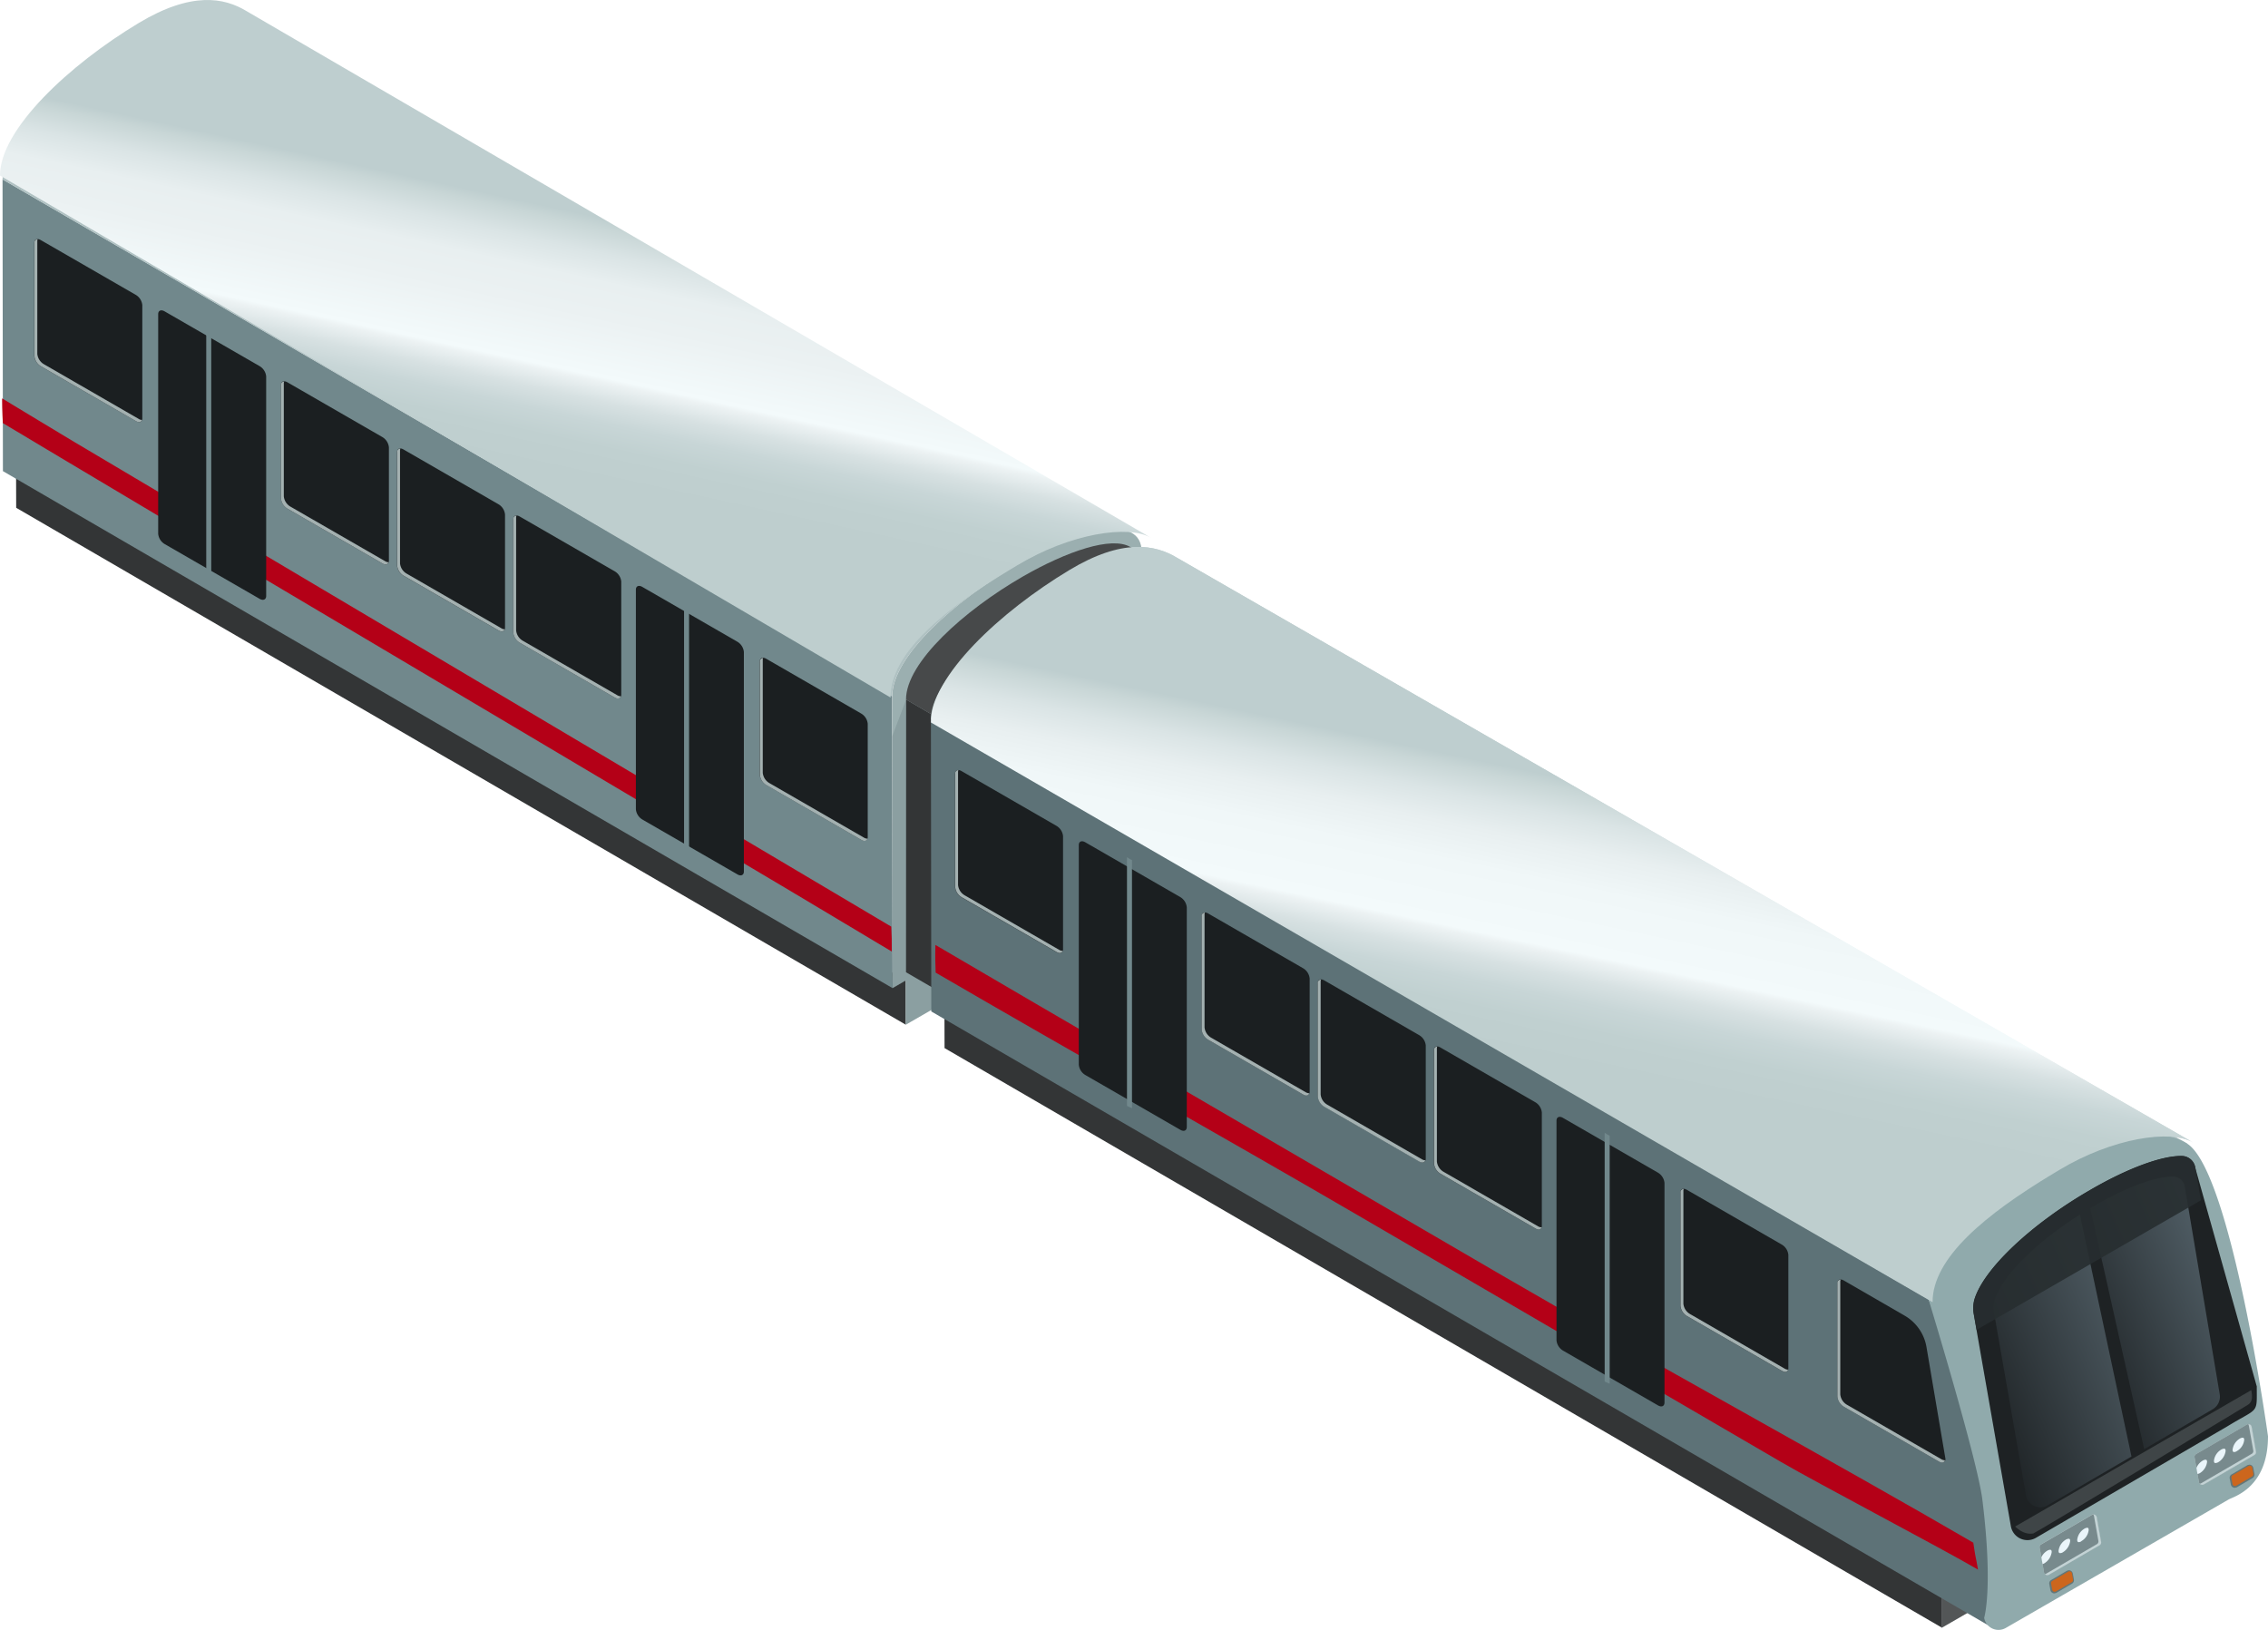 <svg xmlns="http://www.w3.org/2000/svg" xmlns:xlink="http://www.w3.org/1999/xlink" width="487.547" height="350.428" viewBox="0 0 487.547 350.428">
  <defs>
    <linearGradient id="linear-gradient" x1="-10.218" y1="2.482" x2="-10.219" y2="2.48" gradientUnits="objectBoundingBox">
      <stop offset="0" stop-color="#71888c"/>
      <stop offset="1" stop-color="#5d7277"/>
    </linearGradient>
    <linearGradient id="linear-gradient-2" x1="-8.062" y1="3.178" x2="-8.063" y2="3.176" gradientUnits="objectBoundingBox">
      <stop offset="0" stop-color="#afc1c2"/>
      <stop offset="0.038" stop-color="#bbccca"/>
      <stop offset="0.132" stop-color="#d0dcdc"/>
      <stop offset="0.24" stop-color="#e2eaeb"/>
      <stop offset="0.372" stop-color="#ecf5f5"/>
      <stop offset="0.6" stop-color="#f0f8f9"/>
      <stop offset="0.619" stop-color="#e7eeef"/>
      <stop offset="0.692" stop-color="#cdd8d9"/>
      <stop offset="0.772" stop-color="#bcc"/>
      <stop offset="0.865" stop-color="#b2c4c3"/>
      <stop offset="1" stop-color="#afc1c1"/>
    </linearGradient>
    <linearGradient id="linear-gradient-3" x1="0.556" y1="0.333" x2="0.439" y2="0.667" gradientUnits="objectBoundingBox">
      <stop offset="0" stop-color="#bececf"/>
      <stop offset="0.038" stop-color="#c8d6d6"/>
      <stop offset="0.132" stop-color="#dae4e5"/>
      <stop offset="0.24" stop-color="#e8eff0"/>
      <stop offset="0.372" stop-color="#f0f7f8"/>
      <stop offset="0.6" stop-color="#f3fafb"/>
      <stop offset="0.619" stop-color="#ecf2f3"/>
      <stop offset="0.692" stop-color="#d7e1e2"/>
      <stop offset="0.772" stop-color="#c8d6d7"/>
      <stop offset="0.865" stop-color="#c0d0d0"/>
      <stop offset="1" stop-color="#becece"/>
    </linearGradient>
    <linearGradient id="linear-gradient-4" x1="0.556" y1="0.333" x2="0.439" y2="0.667" gradientUnits="objectBoundingBox">
      <stop offset="0" stop-color="#bececf"/>
      <stop offset="0.038" stop-color="#c8d6d6"/>
      <stop offset="0.132" stop-color="#dae4e5"/>
      <stop offset="0.24" stop-color="#e8eff0"/>
      <stop offset="0.372" stop-color="#ebf1f2"/>
      <stop offset="0.6" stop-color="#f3fafb"/>
      <stop offset="0.619" stop-color="#ecf2f3"/>
      <stop offset="0.692" stop-color="#d7e1e2"/>
      <stop offset="0.772" stop-color="#c8d6d7"/>
      <stop offset="0.865" stop-color="#c0d0d0"/>
      <stop offset="1" stop-color="#becece"/>
    </linearGradient>
    <linearGradient id="linear-gradient-5" x1="-39.027" y1="5.402" x2="-39.036" y2="5.391" gradientUnits="objectBoundingBox">
      <stop offset="0" stop-color="#47494a"/>
      <stop offset="0.512" stop-color="#7e7d7d"/>
      <stop offset="0.606" stop-color="#797978"/>
      <stop offset="0.723" stop-color="#6b6b6a"/>
      <stop offset="0.853" stop-color="#565757"/>
      <stop offset="0.991" stop-color="#3e4040"/>
      <stop offset="1" stop-color="#3c3e3e"/>
    </linearGradient>
    <linearGradient id="linear-gradient-6" x1="-9.43" y1="1.62" x2="-9.43" y2="1.618" xlink:href="#linear-gradient"/>
    <linearGradient id="linear-gradient-7" x1="-7.987" y1="2.188" x2="-7.988" y2="2.186" xlink:href="#linear-gradient-2"/>
    <linearGradient id="linear-gradient-8" x1="-32.179" y1="2.122" x2="-32.176" y2="2.115" gradientUnits="objectBoundingBox">
      <stop offset="0" stop-color="#a1b4b7"/>
      <stop offset="0.374" stop-color="#9ab0b1"/>
      <stop offset="1" stop-color="#90aaac"/>
    </linearGradient>
    <linearGradient id="linear-gradient-10" x1="-30.121" y1="5.314" x2="-30.12" y2="5.296" gradientUnits="objectBoundingBox">
      <stop offset="0" stop-color="#1e2224"/>
      <stop offset="1" stop-color="#1b1f21"/>
    </linearGradient>
    <linearGradient id="linear-gradient-11" x1="-12.071" y1="2.718" x2="-12.071" y2="2.711" xlink:href="#linear-gradient-10"/>
    <linearGradient id="linear-gradient-12" x1="-96.19" y1="5.179" x2="-96.169" y2="5.146" xlink:href="#linear-gradient-10"/>
    <linearGradient id="linear-gradient-13" x1="-344.083" y1="4.166" x2="-345.741" y2="4.145" xlink:href="#linear-gradient"/>
    <linearGradient id="linear-gradient-14" x1="-91.742" y1="6.116" x2="-91.721" y2="6.083" xlink:href="#linear-gradient-10"/>
    <linearGradient id="linear-gradient-15" x1="-248.618" y1="5.264" x2="-250.276" y2="5.244" xlink:href="#linear-gradient"/>
    <linearGradient id="linear-gradient-16" x1="-98.719" y1="8.81" x2="-98.707" y2="8.764" xlink:href="#linear-gradient-10"/>
    <linearGradient id="linear-gradient-17" x1="-27.403" y1="6.958" x2="-27.402" y2="6.941" xlink:href="#linear-gradient-10"/>
    <linearGradient id="linear-gradient-18" x1="-10.964" y1="3.593" x2="-10.964" y2="3.586" xlink:href="#linear-gradient-10"/>
    <linearGradient id="linear-gradient-19" x1="-87.632" y1="6.987" x2="-87.611" y2="6.954" xlink:href="#linear-gradient-10"/>
    <linearGradient id="linear-gradient-20" x1="-160.115" y1="6.282" x2="-161.773" y2="6.261" xlink:href="#linear-gradient"/>
    <linearGradient id="linear-gradient-21" x1="-83.206" y1="7.923" x2="-83.184" y2="7.89" xlink:href="#linear-gradient-10"/>
    <linearGradient id="linear-gradient-22" x1="-64.626" y1="7.381" x2="-66.283" y2="7.36" xlink:href="#linear-gradient"/>
    <linearGradient id="linear-gradient-23" x1="-38.585" y1="2.663" x2="-38.592" y2="2.672" xlink:href="#linear-gradient-10"/>
    <clipPath id="clip-path">
      <path id="SVGID" d="M504.445,313.875c1.3-.765.935-2.251.688-3.739l-8.714-51.776a2.97,2.97,0,0,0-2.932-2.582c-4.357-.054-10.639,2.69-18.52,7.262-12.964,7.477-23.05,17.133-24.986,23.615-.274,1.008-.319,2.065-1.7,2.467l4.332,48.824c1.913,2.592,3.787,3.908,5.754,3.563C458.783,341.434,504.445,313.875,504.445,313.875Z" transform="translate(-448.277 -255.776)" fill="none"/>
    </clipPath>
    <linearGradient id="linear-gradient-24" x1="0.973" y1="0.132" x2="0.061" y2="0.956" gradientUnits="objectBoundingBox">
      <stop offset="0" stop-color="#536169"/>
      <stop offset="1" stop-color="#1b1f21"/>
    </linearGradient>
    <linearGradient id="linear-gradient-25" x1="0.898" y1="0.105" x2="0.008" y2="0.917" xlink:href="#linear-gradient-24"/>
    <linearGradient id="linear-gradient-26" x1="-47.966" y1="5.823" x2="-47.969" y2="5.837" gradientUnits="objectBoundingBox">
      <stop offset="0" stop-color="#272e30"/>
      <stop offset="1" stop-color="#272e2f"/>
    </linearGradient>
    <linearGradient id="linear-gradient-27" x1="-54.213" y1="5.517" x2="-54.213" y2="5.513" gradientUnits="objectBoundingBox">
      <stop offset="0" stop-color="#f9b424"/>
      <stop offset="0.167" stop-color="#eea422"/>
      <stop offset="0.725" stop-color="#d5761e"/>
      <stop offset="0.995" stop-color="#cc661d"/>
    </linearGradient>
    <clipPath id="clip-path-2">
      <path id="SVGID-2" data-name="SVGID" d="M501.674,314.534l-10.867,6.32a.687.687,0,0,0-.35.726l.941,5.325a.7.7,0,0,0,1.049.484l10.867-6.32a.685.685,0,0,0,.35-.726l-.941-5.325a.7.7,0,0,0-.815-.571A.719.719,0,0,0,501.674,314.534Z" transform="translate(-490.447 -314.436)" fill="none"/>
    </clipPath>
    <clipPath id="clip-path-3">
      <path id="SVGID-3" data-name="SVGID" d="M471.34,333.322l.941,5.325a.67.67,0,0,1-.35.726l-10.867,6.32a.7.7,0,0,1-.963-.25.681.681,0,0,1-.086-.233l-.941-5.325a.666.666,0,0,1,.35-.726l10.867-6.32a.7.7,0,0,1,1.049.484Z" transform="translate(-459.06 -332.737)" fill="none"/>
    </clipPath>
  </defs>
  <g id="Group_4481" data-name="Group 4481" transform="translate(-45.79 -25.687)">
    <g id="Group_4079" data-name="Group 4079" transform="translate(46.233 28.332)">
      <g id="Group_4057" data-name="Group 4057" transform="translate(0.103)">
        <path id="Path_1796" data-name="Path 1796" d="M240.328,230.924,49.068,119.788l.027,9.495L240.328,240.418Z" transform="translate(-46.163 -22.754)" fill="#333536"/>
        <path id="Path_1797" data-name="Path 1797" d="M237.564,173.328,46.33,62.192l.081,62.722,191.26,111.163Z" transform="translate(-46.33 -26.267)" fill="url(#linear-gradient)"/>
        <path id="Path_1798" data-name="Path 1798" d="M97.894,29.157c-4.277-2.5-14.524.941-24.772,6.858C59.7,43.735,46.3,55.731,46.33,64.257L237.564,175.393c-.027-8.5,13.368-20.5,26.789-28.241,10.247-5.917,20.469-9.337,24.772-6.858Z" transform="translate(-46.33 -28.332)" fill="url(#linear-gradient-2)"/>
        <path id="Path_1799" data-name="Path 1799" d="M280.309,200.769l-.081-62.749c-.027-8.5-13.448-5.03-26.843,2.716-13.421,7.745-26.815,19.742-26.789,28.241l.081,62.749,2.824-1.64v9.521l48.037-27.726-.054-9.495Z" transform="translate(-35.336 -21.944)" fill="#9bafb0"/>
        <path id="Path_1800" data-name="Path 1800" d="M280.309,198.665,229.582,167.6,226.6,175.45l.081,54.2,2.824-1.64V237.5l48.037-27.7-.054-9.495Z" transform="translate(-35.336 -19.838)" fill="#64797d" opacity="0.3" style="isolation: isolate"/>
        <path id="Path_2516" data-name="Path 2516" d="M53,6.337c-4.758-2.9-11.815-4.283-23.216,2.584C14.883,17.879-.02,31.8.01,41.695L215.336,166.337c-.029-9.508,11.329-18.855,25.876-27.613l1.377-.829c11.4-6.867,23.959-8.764,28.747-5.892Z" transform="translate(199.561 110.988)" fill="url(#linear-gradient-3)"/>
        <path id="Path_2517" data-name="Path 2517" d="M76.886,18.753c-4.758-2.9-11.815-4.283-23.216,2.584-14.9,8.958-29.806,22.88-29.776,32.774L215.336,166.337c-.029-9.508,11.329-18.855,25.876-27.613l1.377-.829c11.4-6.867,23.959-8.764,28.747-5.892Z" transform="translate(-24.439 -19.012)" fill="url(#linear-gradient-4)"/>
      </g>
      <g id="Group_4058" data-name="Group 4058" transform="translate(194.322 114.175)">
        <path id="Path_1801" data-name="Path 1801" d="M283.743,199.173,229.412,167.6l-.027,58.63,54.358,31.523Z" transform="translate(-229.385 -134.014)" fill="#333536"/>
        <path id="Path_1802" data-name="Path 1802" d="M283.743,140.293l-6.159-3.578c-4.007-2.339-13.581.888-23.158,6.4-12.531,7.236-25.067,18.447-25.04,26.413l54.331,31.576V140.293Z" transform="translate(-229.385 -135.944)" fill="url(#linear-gradient-5)"/>
      </g>
      <g id="Group_4059" data-name="Group 4059" transform="translate(0 83.007)">
        <path id="Path_1803" data-name="Path 1803" d="M451.639,353.888,237.167,229.251l.027,9.521L451.639,363.41Z" transform="translate(-34.588 -99.086)" fill="#333536"/>
        <path id="Path_1804" data-name="Path 1804" d="M486.085,330.747l-46.8,27v-9.145l46.8-27Z" transform="translate(-22.261 -93.453)" fill="#535657"/>
        <path id="Path_1805" data-name="Path 1805" d="M448.9,296.292,234.429,171.655l.081,62.749L461.865,366.465l1.251-35.718Z" transform="translate(-34.755 -102.598)" fill="url(#linear-gradient-6)"/>
        <path id="Path_1806" data-name="Path 1806" d="M285.993,138.62c-4.277-2.5-14.524.941-24.772,6.858C247.8,153.225,234.4,165.22,234.429,173.72L448.874,298.359c-.027-8.5,13.368-20.5,26.789-28.241,9.973-5.756,13.529-5.608,18.6-6.332.027,0,10.335,1.187,10.309,1.161Z" transform="translate(-34.755 -104.664)" fill="url(#linear-gradient-7)"/>
        <path id="Path_1807" data-name="Path 1807" d="M509.532,320.6c0,11.1-7.352,12.955-8.488,13.617l-47.875,27.6a3.126,3.126,0,0,1-4.653-2.178s1.967-6.3-.381-25.359c-1.068-8.671-11.588-43.146-11.588-43.146-.027-8.5,13.367-20.5,26.789-28.241,0,0,19.433-11.518,28.907-5.145S509.532,320.6,509.532,320.6Z" transform="translate(-22.428 -97.465)" fill="url(#linear-gradient-8)"/>
        <g id="Group_4481-2" data-name="Group 4481" transform="translate(200.608 117.508)">
          <path id="Path_2511" data-name="Path 2511" d="M235.343,217.321q10.871,6.366,21.743,12.73,18.687,10.9,37.387,21.783,31.39,18.3,62.78,36.595c28.037,16.345,73.162,41.068,101.2,57.408.676,4.475.4,2.211,1.011,5.786-7.909-4.625-34.441-18.532-42.356-23.148q-45.017-26.253-90.039-52.5c-28.7-16.726-62.978-35.977-91.675-52.7C235.333,220.944,235.268,220.188,235.343,217.321Z" transform="translate(-235.309 -217.321)" fill="#b40017"/>
        </g>
        <g id="Group_4482" data-name="Group 4482">
          <path id="Path_2512" data-name="Path 2512" d="M237.493,225.5c-7.032-4.19-15.163-9.093-22.2-13.273q-29.6-17.581-59.2-35.149-38.248-22.7-76.5-45.39C68.645,125.2,46.4,111.881,46.4,111.881s-.164-2.7-.164-5.313c4.582,2.748,10.881,6.61,15.476,9.34q27.681,16.443,55.375,32.869,34.147,20.263,68.3,40.52,26,15.423,51.992,30.842C237.493,222.692,237.493,222.692,237.493,225.5Z" transform="translate(-46.233 -106.568)" fill="#b40017"/>
        </g>
        <path id="Path_2515" data-name="Path 2515" d="M53,6.337c-4.758-2.9-11.815-4.283-23.216,2.584C14.883,17.879-.02,31.8.01,41.695L215.336,166.337c-.029-9.508,11.329-18.855,25.876-27.613l1.377-.829c11.4-6.867,23.959-8.764,28.747-5.892Z" transform="translate(199.664 27.981)" fill="url(#linear-gradient-3)"/>
      </g>
      <g id="Group_4074" data-name="Group 4074" transform="translate(204.865 162.922)">
        <g id="Group_4071" data-name="Group 4071">
          <path id="Path_1824" data-name="Path 1824" d="M311.1,249.88,290.686,238.1a2.889,2.889,0,0,1-1.4-2.206V211.553c0-.78.619-1.049,1.4-.592L311.1,222.738a2.882,2.882,0,0,1,1.4,2.206v24.341C312.5,250.04,311.853,250.311,311.1,249.88Zm24.96,14.389-20.414-11.777a2.889,2.889,0,0,1-1.4-2.206V225.942c0-.78.619-1.049,1.4-.592l20.414,11.777a2.882,2.882,0,0,1,1.4,2.206v24.341c0,.784-.62,1.054-1.4.6Zm24.959,14.418L340.6,266.91a2.889,2.889,0,0,1-1.4-2.206V240.359c0-.78.619-1.049,1.4-.592l20.414,11.777a2.882,2.882,0,0,1,1.4,2.206v24.341C362.419,278.875,361.8,279.143,361.019,278.687Z" transform="translate(-236.275 -180.129)" fill="url(#linear-gradient-10)"/>
          <path id="Path_1825" data-name="Path 1825" d="M261.135,221.031,240.72,209.254a2.889,2.889,0,0,1-1.4-2.206V182.7c0-.78.619-1.049,1.4-.592l20.414,11.777a2.882,2.882,0,0,1,1.4,2.206V220.44C262.533,221.22,261.915,221.488,261.135,221.031Zm155.919,90.023-20.414-11.777a2.889,2.889,0,0,1-1.4-2.206V272.727c0-.78.619-1.049,1.4-.592l20.414,11.777a2.882,2.882,0,0,1,1.4,2.206v24.341c.028.783-.619,1.053-1.4.6Z" transform="translate(-239.322 -181.889)" fill="url(#linear-gradient-11)"/>
        </g>
        <g id="Group_4072" data-name="Group 4072" transform="translate(129.291 74.557)">
          <path id="Path_1826" data-name="Path 1826" d="M382.994,314.191l-20.414-11.777a2.89,2.89,0,0,1-1.4-2.206V252.975c0-.78.619-1.049,1.4-.592l20.414,11.777a2.882,2.882,0,0,1,1.4,2.206v47.2C384.392,314.38,383.774,314.648,382.994,314.191Z" transform="translate(-361.181 -252.16)" fill="url(#linear-gradient-12)"/>
          <path id="Path_1827" data-name="Path 1827" d="M371.721,255.871c-.268-.135-.511-.318-.78-.484v53.474c.35.161.726.318,1.076.484V256.006A2.974,2.974,0,0,0,371.721,255.871Z" transform="translate(-360.586 -251.963)" fill="url(#linear-gradient-13)"/>
        </g>
        <g id="Group_4073" data-name="Group 4073" transform="translate(26.6 15.304)">
          <path id="Path_1828" data-name="Path 1828" d="M286.206,258.344l-20.414-11.777a2.889,2.889,0,0,1-1.4-2.206V197.128c0-.78.619-1.049,1.4-.592l20.414,11.777a2.884,2.884,0,0,1,1.4,2.21v47.2C287.607,258.533,286.986,258.8,286.206,258.344Z" transform="translate(-264.393 -196.313)" fill="url(#linear-gradient-14)"/>
          <path id="Path_1829" data-name="Path 1829" d="M274.933,200.028c-.269-.135-.511-.318-.78-.484v53.474c.35.161.726.318,1.076.484V200.158A3.055,3.055,0,0,0,274.933,200.028Z" transform="translate(-263.798 -196.116)" fill="url(#linear-gradient-15)"/>
        </g>
        <path id="Path_1830" data-name="Path 1830" d="M439.9,324.257,419.49,312.48a2.889,2.889,0,0,1-1.4-2.206V285.93c0-.78.619-1.049,1.4-.592l13.071,7.557a9.65,9.65,0,0,1,4.68,6.725l4.088,24.1C441.3,324.418,440.685,324.688,439.9,324.257Z" transform="translate(-228.419 -175.593)" fill="url(#linear-gradient-16)"/>
        <path id="Path_1831" data-name="Path 1831" d="M340.425,265.787c-.161.484-.673.619-1.318.27L318.692,254.28a2.889,2.889,0,0,1-1.4-2.206V227.728a.69.69,0,0,1,.591-.775.741.741,0,0,1,.108-.005,1.181,1.181,0,0,0-.081.318v24.341a2.846,2.846,0,0,0,1.4,2.206l20.414,11.777A1.529,1.529,0,0,0,340.425,265.787Zm-25.659-14.6-20.414-11.777a2.889,2.889,0,0,1-1.4-2.206V212.854a.97.97,0,0,1,.081-.318.688.688,0,0,0-.7.672.743.743,0,0,0,.005.108v24.341a2.846,2.846,0,0,0,1.4,2.206l20.414,11.777c.645.377,1.156.242,1.318-.268a1.531,1.531,0,0,1-.7-.19Zm-52.987-30.608-20.414-11.781a2.889,2.889,0,0,1-1.4-2.206V182.219a.971.971,0,0,1,.081-.318.688.688,0,0,0-.7.672.741.741,0,0,0,.005.108v24.337a2.846,2.846,0,0,0,1.4,2.206L261.161,221c.645.377,1.156.242,1.318-.268A1,1,0,0,1,261.779,220.574Zm102.935,59.441L344.3,268.238a2.889,2.889,0,0,1-1.4-2.206V241.66a.97.97,0,0,1,.081-.318.688.688,0,0,0-.7.672.743.743,0,0,0,.005.108v24.341a2.846,2.846,0,0,0,1.4,2.206L364.1,280.446c.645.377,1.156.242,1.318-.268A1.163,1.163,0,0,1,364.714,280.015Zm86.714,50.079-20.414-11.777a2.889,2.889,0,0,1-1.4-2.206V291.768a.97.97,0,0,1,.081-.318.688.688,0,0,0-.7.672.743.743,0,0,0,.005.108v24.341a2.846,2.846,0,0,0,1.4,2.206l20.415,11.777c.645.377,1.156.242,1.318-.268a1.607,1.607,0,0,1-.7-.19Zm-33.728-19.5-20.413-11.778a2.889,2.889,0,0,1-1.4-2.206V272.269a.97.97,0,0,1,.081-.318.688.688,0,0,0-.7.672.738.738,0,0,0,.005.108v24.337a2.846,2.846,0,0,0,1.4,2.206l20.414,11.777c.645.377,1.156.242,1.318-.268a1.243,1.243,0,0,1-.7-.186Z" transform="translate(-239.321 -181.888)" fill="#b3c1c1" opacity="0.9" style="isolation: isolate"/>
      </g>
      <g id="Group_4078" data-name="Group 4078" transform="translate(6.935 48.752)">
        <g id="Group_4075" data-name="Group 4075">
          <path id="Path_1832" data-name="Path 1832" d="M124.547,142.27l-20.414-11.777a2.889,2.889,0,0,1-1.4-2.206V103.915c0-.78.619-1.049,1.4-.592L124.547,115.1a2.882,2.882,0,0,1,1.4,2.206v24.345C125.945,142.457,125.327,142.727,124.547,142.27Zm24.96,14.414-20.414-11.777a2.889,2.889,0,0,1-1.4-2.206V118.358c0-.78.619-1.049,1.4-.592l20.414,11.777a2.884,2.884,0,0,1,1.4,2.207v24.344C150.933,156.874,150.286,157.116,149.507,156.683ZM174.494,171.1l-20.414-11.777a2.889,2.889,0,0,1-1.4-2.206V132.775c0-.78.619-1.049,1.4-.592l20.414,11.777a2.883,2.883,0,0,1,1.4,2.209V170.51C175.889,171.263,175.246,171.537,174.494,171.1Z" transform="translate(-49.722 -72.524)" fill="url(#linear-gradient-17)"/>
          <path id="Path_1833" data-name="Path 1833" d="M74.608,113.419l-20.441-11.78a2.889,2.889,0,0,1-1.4-2.206V75.1c0-.78.619-1.049,1.4-.592L74.583,86.281a2.882,2.882,0,0,1,1.4,2.206v24.341C76.008,113.611,75.389,113.876,74.608,113.419Zm155.919,90.023-20.414-11.777a2.889,2.889,0,0,1-1.4-2.206V165.114c0-.78.619-1.049,1.4-.592L230.527,176.3a2.882,2.882,0,0,1,1.4,2.206v24.341C231.928,203.629,231.307,203.9,230.527,203.441Z" transform="translate(-52.769 -74.282)" fill="url(#linear-gradient-18)"/>
        </g>
        <g id="Group_4076" data-name="Group 4076" transform="translate(129.318 74.578)">
          <path id="Path_1834" data-name="Path 1834" d="M196.466,206.58,176.051,194.8a2.889,2.889,0,0,1-1.4-2.206v-47.21c0-.78.619-1.049,1.4-.592l20.415,11.777a2.884,2.884,0,0,1,1.4,2.21v47.2C197.867,206.766,197.219,207.034,196.466,206.58Z" transform="translate(-174.653 -144.573)" fill="url(#linear-gradient-19)"/>
          <path id="Path_1835" data-name="Path 1835" d="M185.193,148.259c-.268-.135-.511-.318-.78-.484v53.474c.35.161.726.318,1.076.484V148.42A2.966,2.966,0,0,1,185.193,148.259Z" transform="translate(-174.058 -144.377)" fill="url(#linear-gradient-20)"/>
        </g>
        <g id="Group_4077" data-name="Group 4077" transform="translate(26.628 15.331)">
          <path id="Path_1836" data-name="Path 1836" d="M99.68,150.757,79.265,138.98a2.886,2.886,0,0,1-1.4-2.209V89.547c0-.78.619-1.049,1.4-.592L99.68,100.731a2.882,2.882,0,0,1,1.4,2.206v47.2C101.077,150.92,100.432,151.19,99.68,150.757Z" transform="translate(-77.866 -88.732)" fill="url(#linear-gradient-21)"/>
          <path id="Path_1837" data-name="Path 1837" d="M88.381,92.413c-.269-.135-.511-.318-.78-.484V145.4c.35.161.726.318,1.076.484V92.576A2.867,2.867,0,0,0,88.381,92.413Z" transform="translate(-77.272 -88.537)" fill="url(#linear-gradient-22)"/>
        </g>
        <path id="Path_1838" data-name="Path 1838" d="M153.9,158.172c-.161.484-.673.619-1.318.268l-20.414-11.777a2.889,2.889,0,0,1-1.4-2.206V120.115a.69.69,0,0,1,.591-.775.739.739,0,0,1,.108-.005,1.179,1.179,0,0,0-.081.318V144a2.844,2.844,0,0,0,1.4,2.2L153.2,157.979A1.252,1.252,0,0,0,153.9,158.172Zm-25.659-14.6L107.8,131.791a2.889,2.889,0,0,1-1.4-2.206V105.241a.97.97,0,0,1,.081-.318.688.688,0,0,0-.7.672.739.739,0,0,0,.005.108v24.337a2.846,2.846,0,0,0,1.4,2.206l20.414,11.777c.645.377,1.156.242,1.318-.268A1.163,1.163,0,0,1,128.239,143.568ZM75.226,112.959l-20.414-11.78a2.889,2.889,0,0,1-1.4-2.206V74.632a.97.97,0,0,1,.081-.318.688.688,0,0,0-.7.672.739.739,0,0,0,.005.108V99.431a2.845,2.845,0,0,0,1.4,2.21l20.414,11.777c.645.377,1.156.242,1.318-.268A1.065,1.065,0,0,1,75.226,112.959ZM178.159,172.4l-20.414-11.777a2.889,2.889,0,0,1-1.4-2.206V134.073a.971.971,0,0,1,.081-.318.688.688,0,0,0-.7.672.741.741,0,0,0,.005.108v24.337a2.846,2.846,0,0,0,1.4,2.206l20.414,11.777c.645.377,1.156.242,1.318-.269a1.523,1.523,0,0,1-.7-.184Zm53.013,30.608-20.414-11.777a2.889,2.889,0,0,1-1.4-2.206V164.682a.97.97,0,0,1,.081-.318.688.688,0,0,0-.7.672.741.741,0,0,0,.005.108V189.48a2.845,2.845,0,0,0,1.4,2.206l20.414,11.777c.645.377,1.156.242,1.318-.268a1.448,1.448,0,0,1-.7-.186Z" transform="translate(-52.768 -74.28)" fill="#b3c1c1" opacity="0.9" style="isolation: isolate"/>
      </g>
    </g>
    <g id="Group_4486" data-name="Group 4486" transform="translate(469.965 269.648)">
      <g id="Group_4061" data-name="Group 4061">
        <path id="Path_1809" data-name="Path 1809" d="M500.317,318.172c6.735-4.117,6.257-2.473,6.248-8.549l-13.214-46.966a2.97,2.97,0,0,0-2.932-2.582c-4.357-.054-11.7,2.69-19.581,7.262-12.964,7.477-23.05,17.133-24.986,23.615a7.049,7.049,0,0,0-.135,3.093l7.988,45.644a3.615,3.615,0,0,0,5.379,2.5Z" transform="translate(-445.607 -255.514)" fill="url(#linear-gradient-23)"/>
        <g id="Group_4484" data-name="Group 4484" transform="translate(2.833)">
          <g id="Group_4483" data-name="Group 4483" clip-path="url(#clip-path)">
            <g id="Group_4060" data-name="Group 4060" transform="translate(1.803 53.689)">
              <path id="Path_1810" data-name="Path 1810" d="M519.319,313.344,462.026,346.4l-12.05-6.939,57.263-33.083Z" transform="translate(-449.976 -306.379)" fill="#c7d2d2" opacity="0.2" style="isolation: isolate"/>
            </g>
          </g>
        </g>
        <g id="Group_4485" data-name="Group 4485" transform="translate(4.376 8.991)">
          <path id="Path_2513" data-name="Path 2513" d="M468.292,271.962c-9.607,6.1-16.842,13.367-18.349,18.407a6.086,6.086,0,0,0-.116,2.663l6.878,39.3a3.116,3.116,0,0,0,4.632,2.155l18.044-10.512Z" transform="translate(-449.732 -263.78)" fill="url(#linear-gradient-24)"/>
          <path id="Path_2514" data-name="Path 2514" d="M497.153,311.059l-7.5-44.584a2.559,2.559,0,0,0-2.524-2.224c-3.753-.047-10.075,2.316-16.861,6.253-.319.185-.629.376-.944.562l11.592,51.8,14.735-8.584A3.139,3.139,0,0,0,497.153,311.059Z" transform="translate(-448.537 -264.25)" fill="url(#linear-gradient-25)"/>
        </g>
      </g>
      <path id="Path_1823" data-name="Path 1823" d="M493.375,262.682a2.97,2.97,0,0,0-2.932-2.582c-4.357-.054-11.7,2.69-19.581,7.262-12.964,7.477-23.05,17.133-24.986,23.615a7.049,7.049,0,0,0-.135,3.093l.592,3.389,48.225-27.838Z" transform="translate(-445.606 -255.513)" opacity="0.9" fill="url(#linear-gradient-26)" style="isolation: isolate"/>
    </g>
    <g id="Group_4066" data-name="Group 4066" transform="translate(484.242 331.885)">
      <g id="Group_4063" data-name="Group 4063" transform="translate(0 19.403)">
        <g id="Group_4062" data-name="Group 4062">
          <path id="Path_1812" data-name="Path 1812" d="M470.291,332.811l-10.867,6.321a.684.684,0,0,0-.35.726l.941,5.325a.7.7,0,0,0,.815.57.718.718,0,0,0,.234-.086l10.867-6.32a.688.688,0,0,0,.35-.726l-.941-5.325a.724.724,0,0,0-.858-.556A.713.713,0,0,0,470.291,332.811Z" transform="translate(-459.064 -332.724)" fill="#cbdbdd"/>
        </g>
      </g>
      <g id="Group_4065" data-name="Group 4065" transform="translate(33.298)">
        <g id="Group_4064" data-name="Group 4064">
          <path id="Path_1813" data-name="Path 1813" d="M501.675,314.534l-10.867,6.32a.684.684,0,0,0-.35.726l.941,5.325a.7.7,0,0,0,.815.57.719.719,0,0,0,.234-.086l10.867-6.32a.688.688,0,0,0,.35-.726l-.941-5.325a.7.7,0,0,0-1.049-.484Z" transform="translate(-490.448 -314.436)" fill="#cbdbdd"/>
        </g>
      </g>
    </g>
    <path id="Path_1815" data-name="Path 1815" d="M501.675,314.534l-10.867,6.32a.684.684,0,0,0-.35.726l.94,5.325a.7.7,0,0,0,1.049.484l10.867-6.32a.688.688,0,0,0,.351-.726l-.941-5.325a.7.7,0,0,0-1.049-.484Z" transform="translate(27.092 17.449)" fill="#788a8d"/>
    <path id="Path_1814" data-name="Path 1814" d="M471.341,333.321l.94,5.325a.667.667,0,0,1-.35.726l-10.867,6.32a.706.706,0,0,1-1.049-.484l-.941-5.325a.668.668,0,0,1,.351-.726l10.867-6.32a.7.7,0,0,1,1.049.484Z" transform="translate(25.178 18.565)" fill="#788a8d"/>
    <path id="Path_1816" data-name="Path 1816" d="M471.276,334.437l.94,5.325a.667.667,0,0,1-.35.726l-10.86,6.321a.7.7,0,0,1-.888-.161.635.635,0,0,0,.3-.081l10.867-6.32a.688.688,0,0,0,.35-.726l-.941-5.325a.613.613,0,0,0-.161-.318A.673.673,0,0,1,471.276,334.437Zm33.3-19.416a.665.665,0,0,0-.751-.566h0a.737.737,0,0,1,.16.318l.941,5.325a.667.667,0,0,1-.35.726l-10.867,6.32a.545.545,0,0,1-.3.081.7.7,0,0,0,.888.161l10.867-6.32a.685.685,0,0,0,.35-.726Z" transform="translate(25.242 17.45)" fill="#cbdbdd" opacity="0.9" style="isolation: isolate"/>
    <path id="Path_1821" data-name="Path 1821" d="M462.1,350.316a.861.861,0,0,1-.834-.7l-.242-1.318a.832.832,0,0,1,.4-.86l3.389-1.99a2.509,2.509,0,0,1,.431-.106.861.861,0,0,1,.834.7l.242,1.318a.836.836,0,0,1-.4.86l-3.389,1.99A2.635,2.635,0,0,1,462.1,350.316Zm38.784-22.705a.861.861,0,0,1-.834-.7l-.242-1.318a.832.832,0,0,1,.4-.86l3.416-1.99a2.5,2.5,0,0,1,.431-.106.861.861,0,0,1,.834.7l.242,1.318a.836.836,0,0,1-.4.86l-3.389,1.99a4.59,4.59,0,0,1-.454.111Z" transform="translate(25.297 17.949)" fill="#212829" opacity="0.4" style="isolation: isolate"/>
    <path id="Path_1822" data-name="Path 1822" d="M465.878,346.006l.242,1.318a.544.544,0,0,1-.269.564l-3.415,1.99a.541.541,0,0,1-.741-.191.527.527,0,0,1-.067-.186l-.242-1.318a.541.541,0,0,1,.27-.564l3.416-1.99a.532.532,0,0,1,.806.377Zm37.951-23.1-3.416,1.99a.586.586,0,0,0-.269.564l.242,1.318a.54.54,0,0,0,.621.445.566.566,0,0,0,.187-.068l3.412-1.995a.591.591,0,0,0,.269-.564l-.242-1.318a.553.553,0,0,0-.651-.433.531.531,0,0,0-.155.056Z" transform="translate(25.319 17.961)" fill="url(#linear-gradient-27)"/>
    <g id="Group_4068" data-name="Group 4068" transform="translate(517.539 331.885)">
      <g id="Group_4488" data-name="Group 4488">
        <g id="Group_4487" data-name="Group 4487" clip-path="url(#clip-path-2)">
          <g id="Group_4067" data-name="Group 4067" transform="translate(0.2 2.902)">
            <path id="Path_1817" data-name="Path 1817" d="M490.953,324.995c-.106,0-.318,0-.318-.484a3.232,3.232,0,0,1,1.534-2.394,1.413,1.413,0,0,1,.617-.212c.107,0,.35,0,.35.484a3.307,3.307,0,0,1-1.533,2.394A1.633,1.633,0,0,1,490.953,324.995Zm4.007-2.367c-.106,0-.35,0-.35-.484a3.233,3.233,0,0,1,1.542-2.4,1.422,1.422,0,0,1,.619-.212c.106,0,.35,0,.35.484a3.307,3.307,0,0,1-1.533,2.394,1.316,1.316,0,0,1-.623.212Zm4.007-2.367c-.106,0-.35,0-.35-.484a3.233,3.233,0,0,1,1.533-2.394,1.422,1.422,0,0,1,.619-.212c.106,0,.35,0,.35.484a3.137,3.137,0,0,1-1.533,2.367,1.135,1.135,0,0,1-.619.242Z" transform="translate(-490.635 -317.171)" fill="#eaf5fa"/>
          </g>
        </g>
      </g>
    </g>
    <g id="Group_4070" data-name="Group 4070" transform="translate(484.238 351.302)">
      <g id="Group_4490" data-name="Group 4490">
        <g id="Group_4489" data-name="Group 4489" clip-path="url(#clip-path-3)">
          <g id="Group_4069" data-name="Group 4069" transform="translate(0.1 2.85)">
            <path id="Path_1819" data-name="Path 1819" d="M459.473,343.247c-.106,0-.318,0-.318-.484a3.227,3.227,0,0,1,1.533-2.394,1.412,1.412,0,0,1,.619-.212c.106,0,.35,0,.35.484a3.313,3.313,0,0,1-1.533,2.394A1.157,1.157,0,0,1,459.473,343.247Zm4.007-2.367c-.106,0-.35,0-.35-.484A3.227,3.227,0,0,1,464.664,338a1.412,1.412,0,0,1,.619-.212c.106,0,.35,0,.35.484a3.314,3.314,0,0,1-1.533,2.394,1.021,1.021,0,0,1-.619.209Zm4.007-2.367c-.106,0-.35,0-.35-.484a3.228,3.228,0,0,1,1.533-2.394,1.412,1.412,0,0,1,.619-.212c.106,0,.318,0,.318.484a3.143,3.143,0,0,1-1.533,2.367.811.811,0,0,1-.592.242Z" transform="translate(-459.155 -335.423)" fill="#eaf5fa"/>
          </g>
        </g>
      </g>
    </g>
  </g>
</svg>
